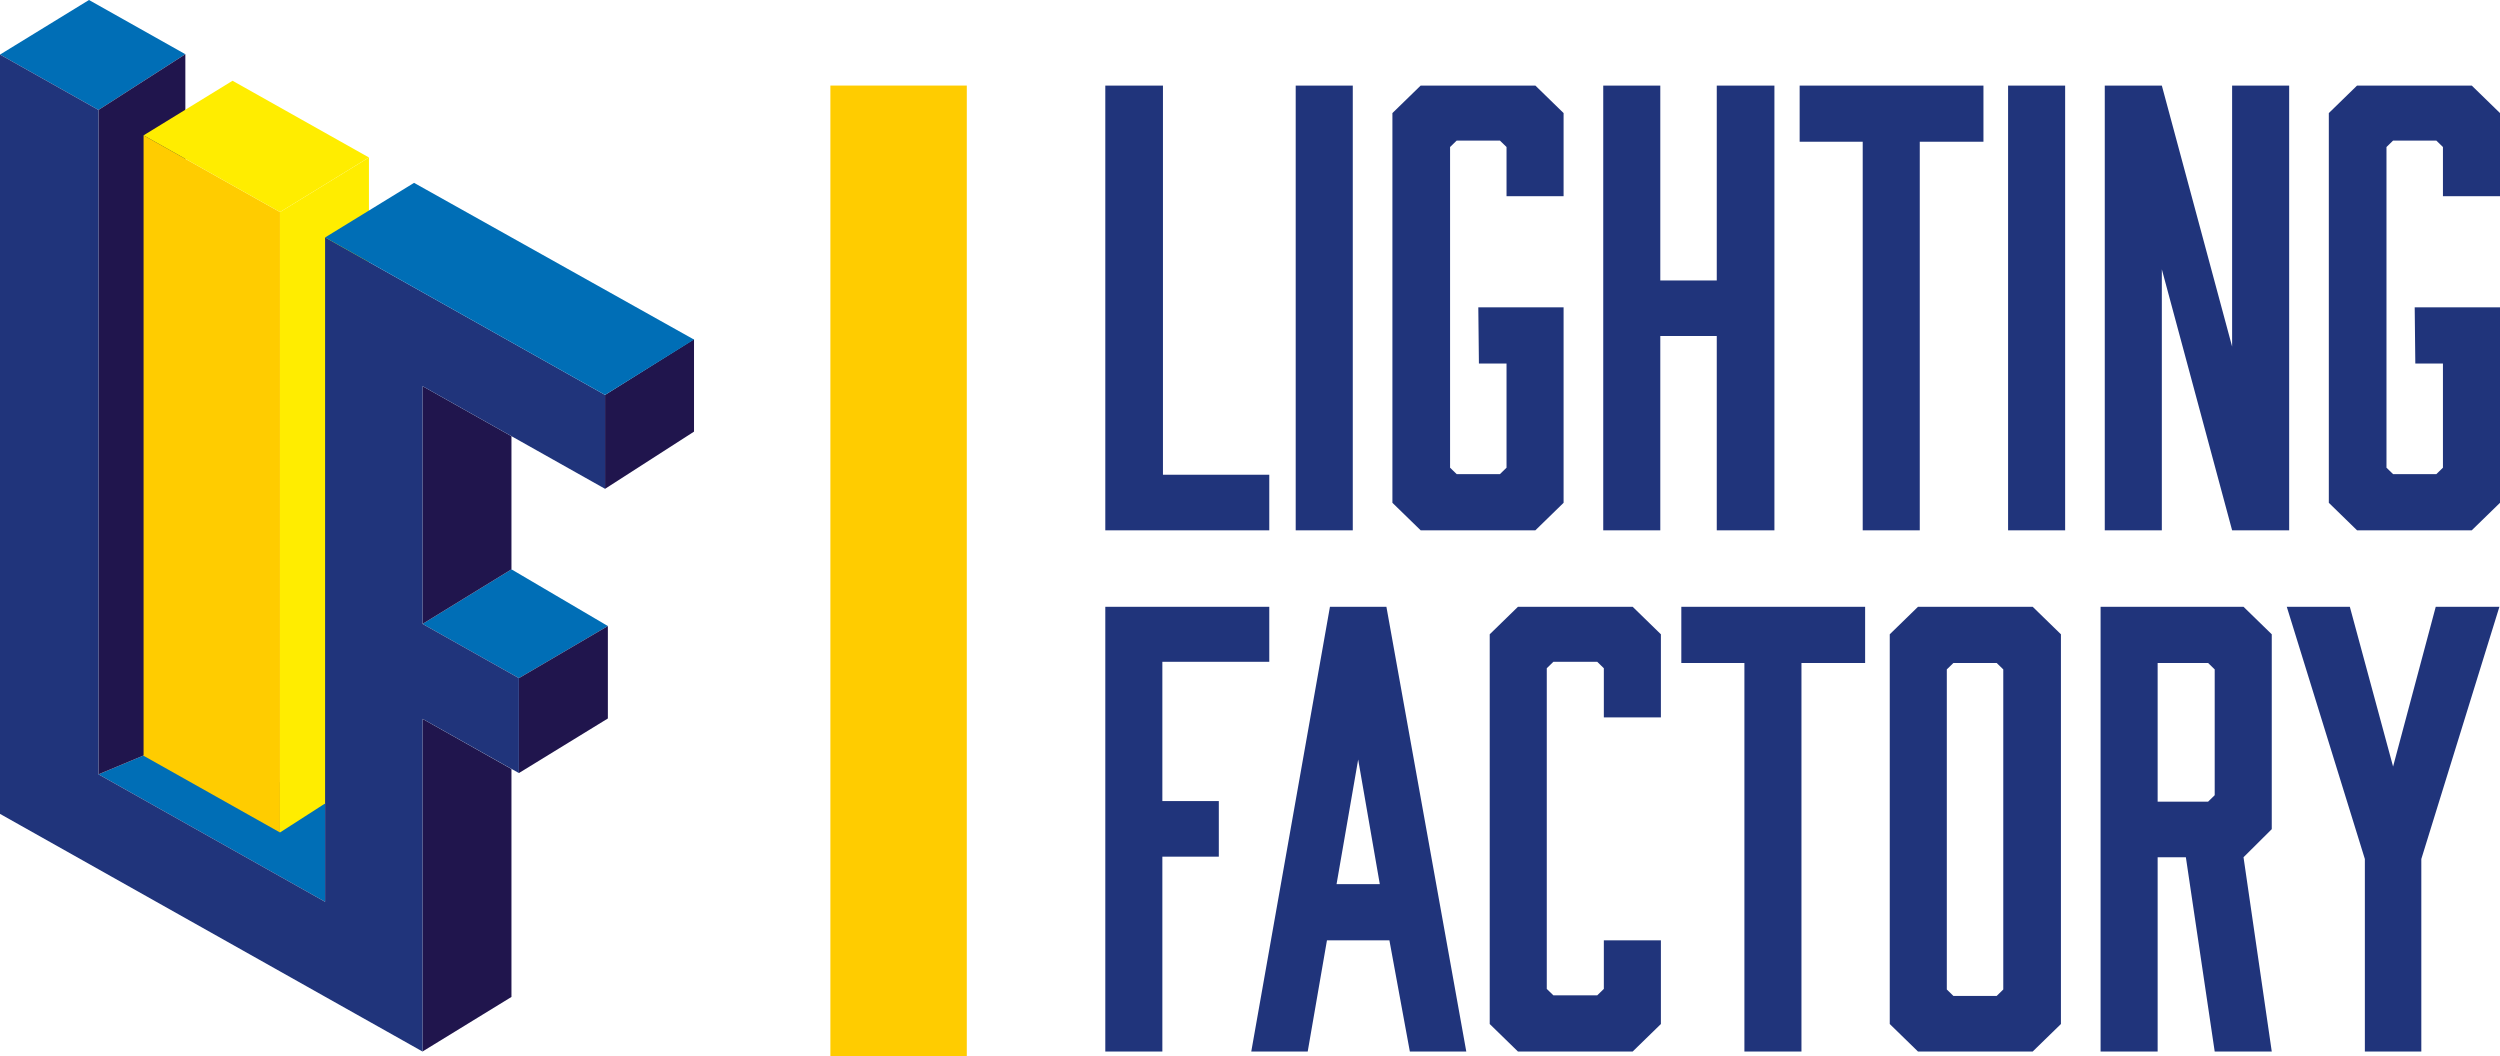 <svg width="142" height="60" viewBox="0 0 142 60" fill="none" xmlns="http://www.w3.org/2000/svg">
<path fill-rule="evenodd" clip-rule="evenodd" d="M47.166 4.86H54.914V60H47.166V4.86Z" fill="#FFCC00"/>
<path fill-rule="evenodd" clip-rule="evenodd" d="M10.528 41.919L5.592 43.982L18.464 51.223V45.64L10.528 41.919Z" fill="#006EB6"/>
<path fill-rule="evenodd" clip-rule="evenodd" d="M29.474 38.519L23.998 35.439L29.051 32.339L34.527 35.559L29.474 38.519Z" fill="#006EB6"/>
<path fill-rule="evenodd" clip-rule="evenodd" d="M34.527 35.559L29.474 38.519V43.909L34.527 40.809V35.559Z" fill="#20154D"/>
<path fill-rule="evenodd" clip-rule="evenodd" d="M29.051 24.776L23.998 21.934V35.439L29.051 32.339V24.776Z" fill="#20154D"/>
<path fill-rule="evenodd" clip-rule="evenodd" d="M39.42 19.266L34.367 22.431V27.765L39.42 24.516V19.266Z" fill="#20154D"/>
<path fill-rule="evenodd" clip-rule="evenodd" d="M5.592 6.246L0 3.101L5.054 0L10.528 3.079L5.592 6.246Z" fill="#006EB6"/>
<path fill-rule="evenodd" clip-rule="evenodd" d="M20.956 8.945L15.903 12.045V47.285L20.956 44.036V8.945Z" fill="#FFED00"/>
<path fill-rule="evenodd" clip-rule="evenodd" d="M29.051 43.679L23.998 40.831V59.726L29.051 56.626V43.679Z" fill="#20154D"/>
<path fill-rule="evenodd" clip-rule="evenodd" d="M5.592 6.246L10.528 3.08V41.919L5.592 43.982V6.246Z" fill="#20154D"/>
<path fill-rule="evenodd" clip-rule="evenodd" d="M8.155 7.688L15.902 12.045V47.284L8.155 42.927V7.688Z" fill="#FFCC00"/>
<path fill-rule="evenodd" clip-rule="evenodd" d="M15.902 12.045L8.155 7.688L13.208 4.587L20.954 8.944L15.902 12.045Z" fill="#FFED00"/>
<path fill-rule="evenodd" clip-rule="evenodd" d="M5.592 43.982V6.246L0 3.101V46.228L10.747 52.273L15.902 55.172L18.465 56.614L22.636 58.959L23.999 59.727V40.83L29.474 43.91V38.519L23.999 35.439V21.933L34.367 27.765V22.431L18.465 13.487V51.223L15.902 49.781L10.747 46.882L5.592 43.982Z" fill="#20347B"/>
<path fill-rule="evenodd" clip-rule="evenodd" d="M34.367 22.431L18.465 13.487L23.518 10.386L39.42 19.288L34.367 22.431Z" fill="#006EB6"/>
<path d="M66.056 26.964V4.861H62.781V30.121H72.095V26.964H66.056ZM76.838 4.861H73.596V30.121H76.838V4.861ZM87.209 30.121L88.812 28.559V17.458H83.968L84.002 20.649H85.571V26.565L85.196 26.93H82.74L82.364 26.565V8.351L82.74 7.985H85.196L85.571 8.351V11.143H88.812V6.423L87.209 4.861H80.693L79.089 6.423V28.559L80.693 30.121L87.209 30.121ZM91.064 30.121H94.305V19.086H97.512V30.121H100.787V4.861H97.512V15.929H94.305V4.861H91.064V30.121ZM102.22 4.861V8.052H105.802V30.121H109.043V8.052H112.66V4.861H102.22ZM117.3 4.861H114.059V30.121H117.3V4.861ZM122.792 15.297L126.784 30.121H130.025V4.861H126.784V19.685L122.792 4.861H119.551V30.121H122.792V15.297L122.792 15.297ZM140.396 30.121L142 28.559V17.458H137.155L137.19 20.649H138.759V26.565L138.384 26.93H135.927L135.552 26.565V8.351L135.927 7.985H138.384L138.759 8.351V11.143H142V6.423L140.396 4.861H133.88L132.277 6.423V28.559L133.88 30.121L140.396 30.121ZM62.781 59.726H66.022V48.658H69.229V45.501H66.022V37.59H72.095V34.466H62.781V59.726ZM78.748 34.466H75.541L71.072 59.726H74.278L75.371 53.411H78.918L80.079 59.726H83.285L78.748 34.466L78.748 34.466ZM77.144 43.141L78.373 50.22H75.916L77.144 43.141H77.144ZM92.736 59.726L94.339 58.164V53.411H91.098V56.17L90.723 56.535H88.232L87.857 56.17V37.956L88.232 37.59H90.723L91.098 37.956V40.748H94.339V36.028L92.736 34.466H86.219L84.616 36.028V58.164L86.219 59.726L92.736 59.726ZM95.499 34.466V37.657H99.082V59.726H102.323V37.657H105.939V34.466H95.499ZM108.941 34.466L107.338 36.028V58.164L108.941 59.726H115.457L117.061 58.164V36.028L115.457 34.466H108.941ZM113.786 56.203L113.411 56.569H110.954L110.579 56.203V38.022L110.954 37.657H113.411L113.786 38.022V56.203V56.203ZM122.554 48.691H124.157L125.795 59.726H129.036L127.432 48.691L129.036 47.096V36.028L127.432 34.466H119.313V59.726H122.554V48.691L122.554 48.691ZM122.554 37.657H125.42L125.795 38.022V45.168L125.42 45.534H122.554V37.657ZM141.966 34.466H138.35L135.927 43.54L133.471 34.466H129.889L134.324 48.791V59.726H137.531V48.791L141.966 34.466H141.966Z" fill="#20347B"/>
</svg>
